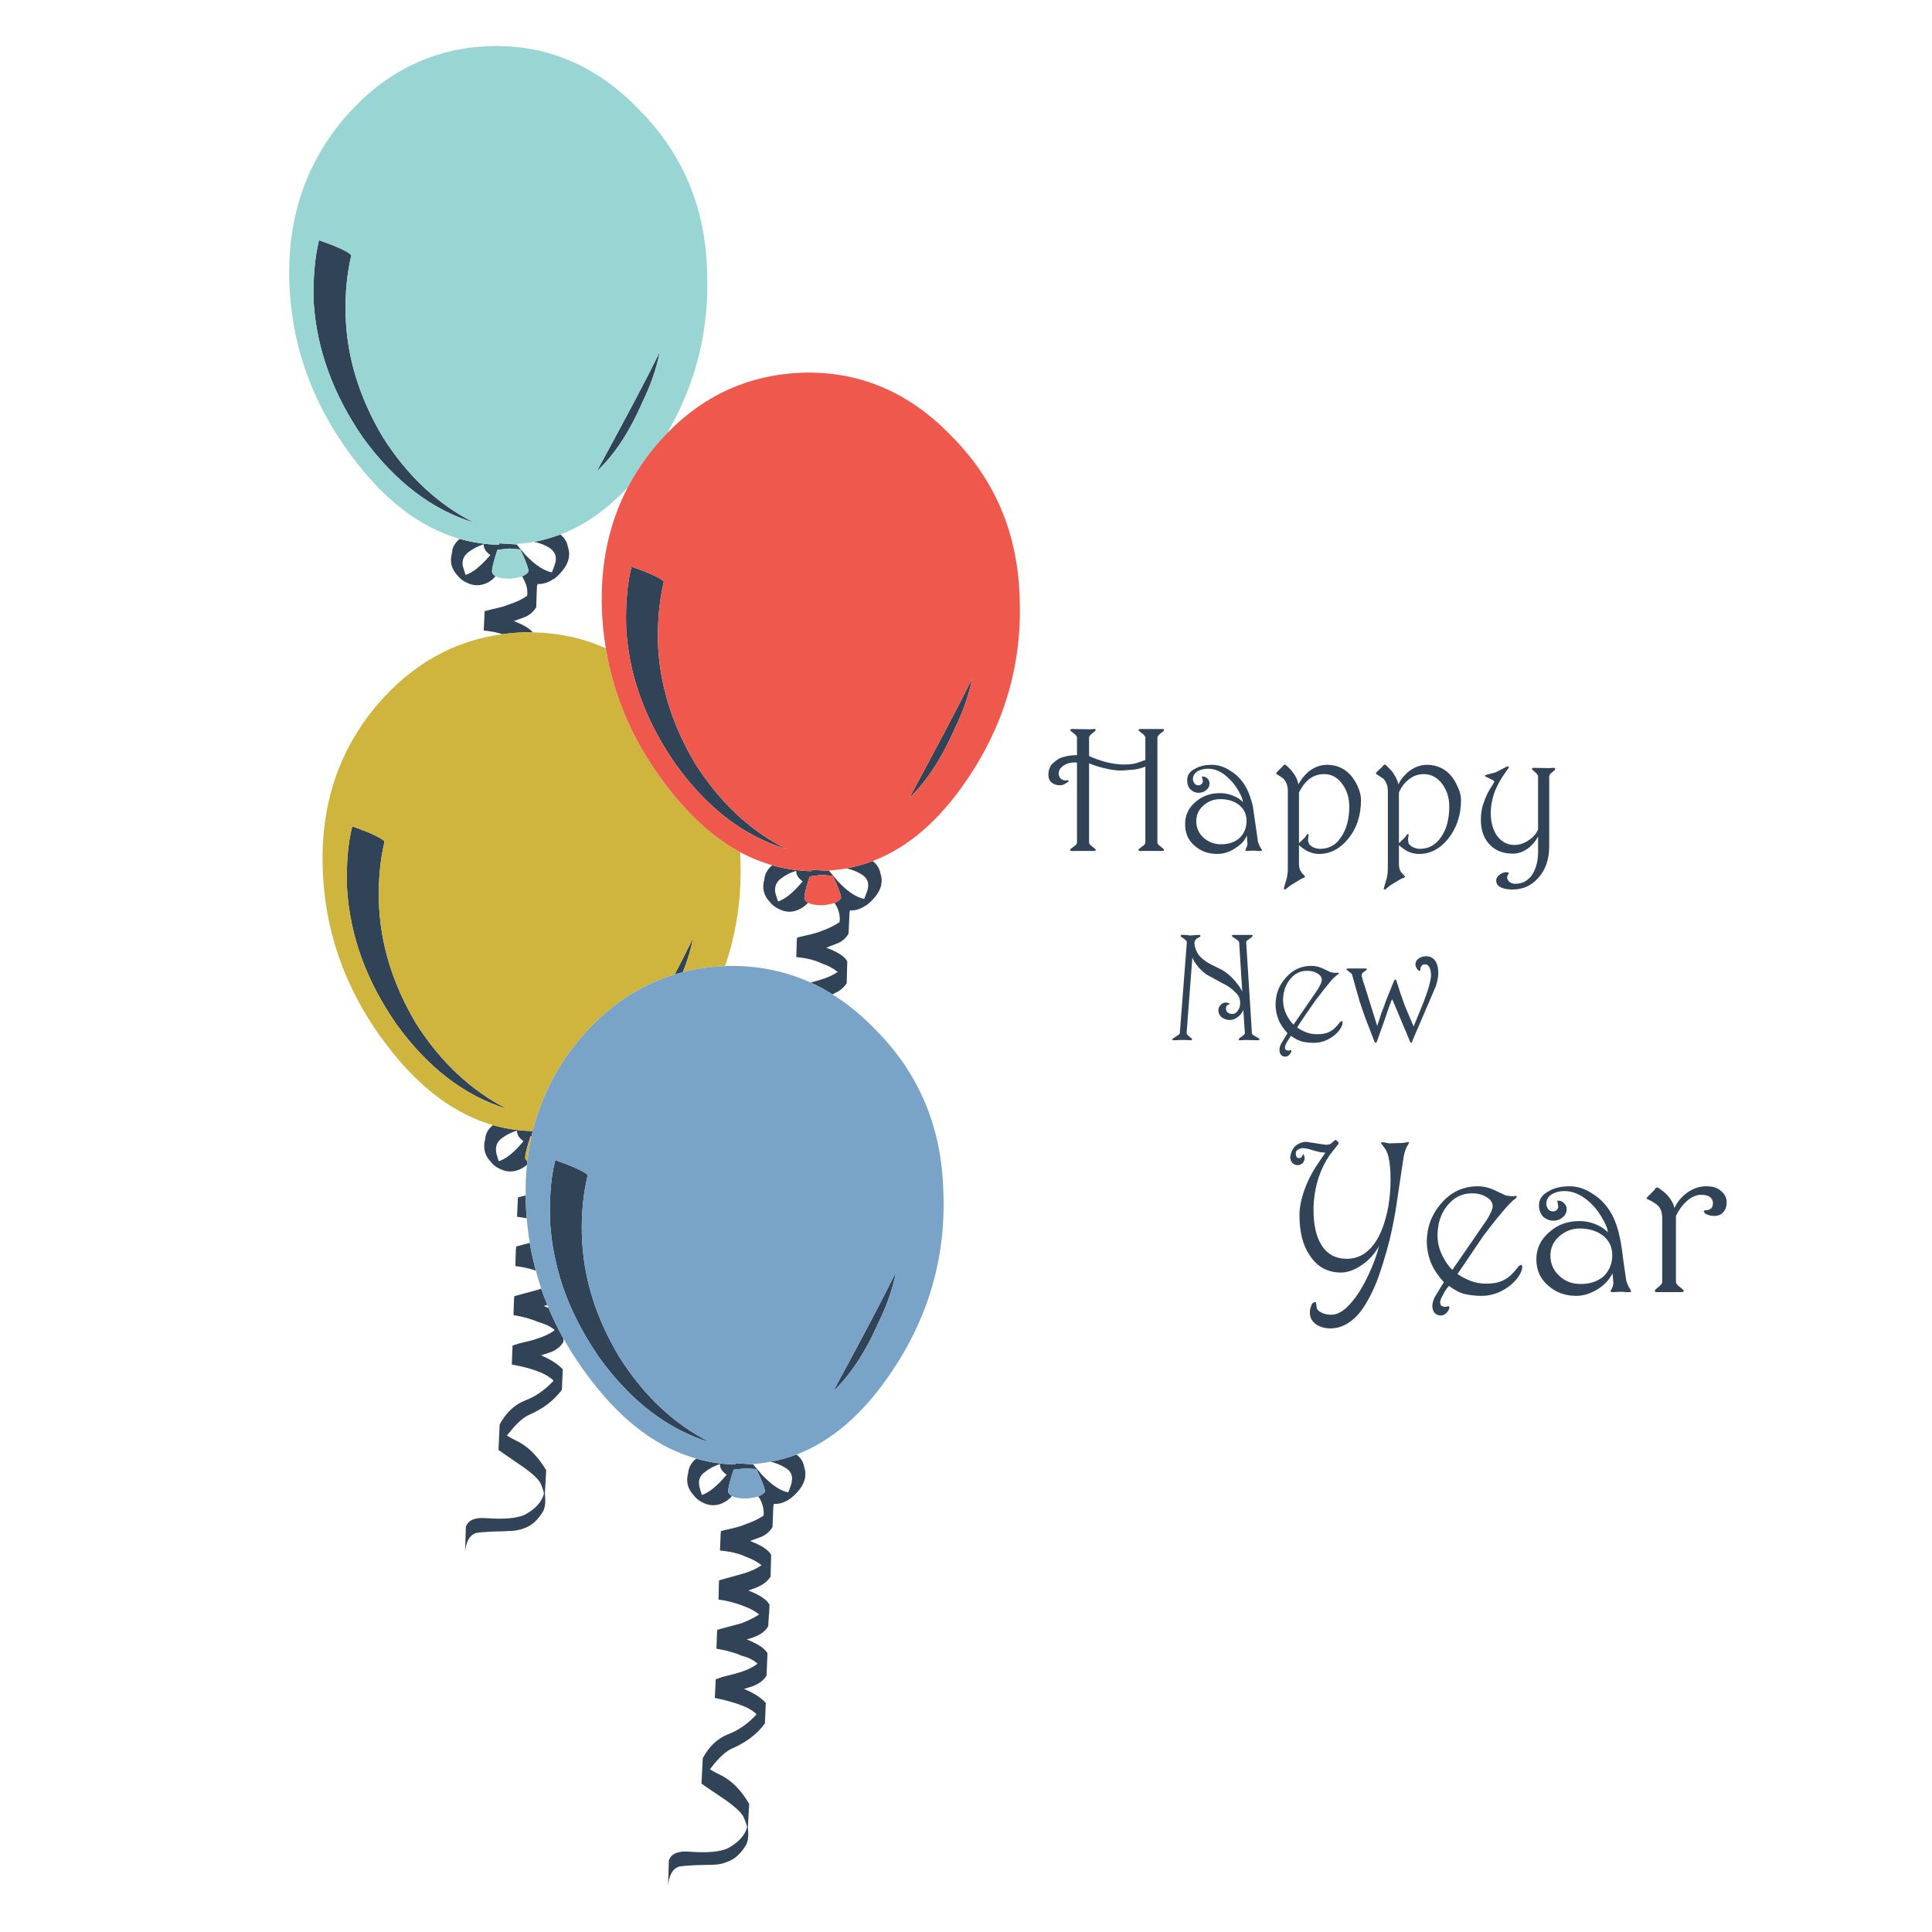 <?xml version="1.0" encoding="utf-8"?>
<!-- Generator: Adobe Illustrator 16.0.0, SVG Export Plug-In . SVG Version: 6.00 Build 0)  -->
<!DOCTYPE svg PUBLIC "-//W3C//DTD SVG 1.1//EN" "http://www.w3.org/Graphics/SVG/1.1/DTD/svg11.dtd">
<svg version="1.1" id="Layer_1" xmlns="http://www.w3.org/2000/svg" xmlns:xlink="http://www.w3.org/1999/xlink" x="0px" y="0px"
	 width="300px" height="300px" viewBox="0 0 300 300" enable-background="new 0 0 300 300" xml:space="preserve">
<g>
	<path fill-rule="evenodd" clip-rule="evenodd" fill="#314356" d="M81.021,89.505c0.516-0.196,0.862-0.444,1.039-0.745
		c0.074-0.191-0.175-0.967-0.746-2.327l-0.52-1.114l-1.717-0.143l-1.838,0.196l-0.286,0.896c-0.422,1.39-0.603,2.258-0.541,2.605
		c0.09,0.251,0.271,0.452,0.541,0.603c-0.347,0.401-0.728,0.717-1.145,0.949c-1.135,0.593-2.265,0.6-3.389,0.022
		c-0.572-0.266-1.022-0.618-1.349-1.054c-0.974-1.014-1.27-2.191-0.888-3.532c0.035-0.803,0.409-1.508,1.122-2.116
		c0.016-0.024,0.042-0.044,0.082-0.06c1.988,0.553,4.034,0.858,6.138,0.919l-0.03-0.233l2.478,0.15l0.248,0.022l1.379,1.634
		c1.511,1.571,2.879,2.47,4.104,2.696c0.342-0.878,0.532-1.423,0.572-1.634c0.171-0.954-0.183-1.699-1.063-2.236
		c-0.706-0.422-1.463-0.708-2.266-0.858c1.375-0.266,2.733-0.65,4.073-1.152c0.668,0.572,1.049,1.195,1.146,1.868
		c0.611,1.722-0.113,3.413-2.177,5.075c-0.04,0-0.06-0.018-0.06-0.052l-0.227,0.195c-0.748,0.442-1.496,0.643-2.244,0.603
		c0,0.116-0.027,0.241-0.083,0.376l-0.113,3.238c-0.462,0.743-1.073,1.26-1.837,1.551c-0.286,0.116-0.831,0.314-1.634,0.595
		c1.451,0.557,2.436,1.142,2.952,1.754c-0.497-0.02-0.994-0.02-1.491,0c-1.089,0.036-2.161,0.131-3.216,0.287
		c-0.872-0.287-1.847-0.477-2.922-0.572l0.145-3.012l1.113-0.286c1.245-0.266,2.127-0.515,2.644-0.746
		c1.094-0.347,2.04-0.799,2.839-1.356c0.116-0.818-0.065-1.676-0.542-2.575c-0.075-0.076-0.113-0.17-0.113-0.286
		C81.14,89.592,81.081,89.545,81.021,89.505z M187.58,119.369c-0.563,0-1.094,0.123-1.59,0.369c-0.502,0.312-0.754,0.718-0.754,1.22
		c0,0.246,0.082,0.479,0.242,0.7c0.154,0.186,0.355,0.278,0.602,0.278c0.221,0,0.377-0.063,0.469-0.188
		c0.154-0.09,0.232-0.231,0.232-0.421l-0.045-0.324l-0.092-0.331c-0.064-0.061-0.064-0.09,0-0.09h0.189
		c0.186,0,0.42,0.108,0.699,0.323c0.188,0.251,0.279,0.487,0.279,0.708c0,0.467-0.17,0.824-0.512,1.069
		c-0.313,0.281-0.703,0.422-1.176,0.422c-0.496,0-0.916-0.171-1.258-0.512c-0.346-0.342-0.52-0.824-0.52-1.446
		c0-0.783,0.406-1.375,1.221-1.777c0.688-0.406,1.563-0.609,2.621-0.609c0.994,0,1.975,0.326,2.943,0.979
		c0.971,0.593,1.764,1.451,2.389,2.575c0.4,0.749,0.74,1.7,1.023,2.854l0.797,5.565l0.279,0.699l0.234,0.377
		c0.064,0.06,0.098,0.138,0.098,0.233c0,0.061-0.063,0.09-0.189,0.09h-0.467c-0.154-0.029-0.406-0.045-0.752-0.045l-0.889,0.045
		c-0.188,0-0.279-0.048-0.279-0.143l0.047-0.136l0.188-0.377l0.098-0.421l-0.098-1.311c-0.313,0.748-0.891,1.388-1.732,1.92
		c-0.904,0.623-1.852,0.934-2.848,0.934c-1.404,0-2.574-0.421-3.508-1.265c-1-0.809-1.498-1.931-1.498-3.366
		c0-1.401,0.545-2.552,1.633-3.456c1.029-0.904,2.293-1.356,3.789-1.356c0.717,0,1.404,0.138,2.063,0.414
		c0.684,0.281,1.18,0.61,1.49,0.986c0-0.376-0.232-0.969-0.699-1.777c-0.498-0.874-1.135-1.637-1.914-2.29
		C189.514,119.743,188.578,119.369,187.58,119.369z M180.146,113.94c-0.279,0.251-0.422,0.44-0.422,0.565v16.318
		c0,0.185,0.143,0.374,0.422,0.564l0.559,0.467l0.045,0.091v0.045c0,0.095-0.078,0.143-0.234,0.143h-3.035
		c-0.221,0.03-0.379,0.03-0.473,0c-0.156,0-0.234-0.048-0.234-0.143l0.053-0.136l0.604-0.467c0.281-0.19,0.42-0.38,0.42-0.564
		v-11.785c-0.652,0.251-1.244,0.406-1.777,0.466l-1.912,0.144c-0.813,0-1.656-0.111-2.529-0.332
		c-0.873-0.186-1.715-0.45-2.523-0.791v12.297c0,0.185,0.141,0.374,0.422,0.564l0.557,0.467l0.053,0.091v0.045
		c0,0.095-0.08,0.143-0.24,0.143h-3.035c-0.221,0.03-0.377,0.03-0.467,0c-0.156,0-0.232-0.048-0.232-0.143l0.045-0.136l0.609-0.467
		c0.277-0.19,0.414-0.38,0.414-0.564v-12.395l-0.324-0.045c-0.621,0-1.166,0.141-1.633,0.421c-0.592,0.342-0.889,0.778-0.889,1.31
		c0,0.186,0.061,0.404,0.18,0.655l0.332,0.278c0.186,0.096,0.404,0.144,0.654,0.144l0.234-0.045c0.094,0,0.143,0.031,0.143,0.09
		c0,0.096-0.031,0.158-0.098,0.188l-0.512,0.324c-0.223,0.125-0.488,0.188-0.799,0.188c-0.436,0-0.824-0.125-1.166-0.376
		c-0.377-0.276-0.564-0.695-0.564-1.257c0-0.623,0.158-1.137,0.473-1.543c0.188-0.251,0.592-0.58,1.213-0.986
		c0.25-0.121,0.596-0.229,1.031-0.324c0.467-0.125,1.041-0.188,1.725-0.188v-2.756c0-0.125-0.137-0.314-0.414-0.565l-0.609-0.467
		v-0.188l0.188-0.09l2.854,0.045l0.648-0.045c0.16,0,0.24,0.045,0.24,0.135l-0.053,0.143l-0.557,0.467
		c-0.281,0.251-0.422,0.44-0.422,0.565v2.899c0.748,0.341,1.621,0.652,2.621,0.934c1.059,0.251,1.961,0.376,2.709,0.376
		c0.563,0,1.063-0.033,1.5-0.098c0.342-0.061,0.979-0.264,1.912-0.61v-3.501c0-0.125-0.139-0.314-0.42-0.565l-0.604-0.467v-0.188
		l0.182-0.09h3.508c0.156,0,0.234,0.045,0.234,0.135l-0.045,0.143L180.146,113.94z M192.443,125.024
		c-0.777-0.622-1.76-0.934-2.943-0.934c-1,0-1.873,0.327-2.621,0.979c-0.748,0.658-1.123,1.468-1.123,2.433
		c0,1.029,0.375,1.887,1.123,2.575c0.777,0.684,1.682,1.024,2.711,1.024c1.186,0,2.15-0.326,2.898-0.979
		c0.719-0.719,1.078-1.606,1.078-2.667C193.566,126.458,193.191,125.647,192.443,125.024z M213.725,120.206l-0.055-0.091v-0.097
		l0.055-0.091l0.932-0.888l0.189-0.234l0.135-0.09l0.143,0.045c0.252,0.186,0.611,0.544,1.078,1.077
		c0.527,0.748,0.838,1.4,0.934,1.958c0.281-0.623,0.764-1.245,1.445-1.867c0.939-0.778,1.938-1.167,2.998-1.167
		c1.123,0,2.121,0.326,2.988,0.979c0.719,0.563,1.281,1.31,1.688,2.244c0.406,0.783,0.609,1.531,0.609,2.244
		c0,2.339-0.668,4.353-2.01,6.039c-1.281,1.557-2.779,2.334-4.496,2.334c-0.592,0-1.168-0.125-1.725-0.376
		c-0.375-0.186-0.846-0.512-1.408-0.979v2.899c0,0.497,0.098,0.901,0.287,1.212c0.186,0.251,0.355,0.439,0.512,0.565
		c0.096,0.096,0.143,0.173,0.143,0.233s-0.063,0.108-0.188,0.144l-0.467,0.188l-1.688,1.024l-0.656,0.565l-0.188,0.044
		c-0.125,0-0.154-0.077-0.09-0.233l0.422-1.453c0.125-0.467,0.188-0.964,0.188-1.491v-12.116c0-0.808-0.234-1.448-0.707-1.92
		L213.725,120.206z M218.678,121.094c-0.621,0.502-1.107,1.157-1.453,1.966v7.861l0.941-0.889l0.324-0.475l0.143-0.045
		c0.09,0,0.121,0.063,0.09,0.188l-0.09,0.655l0.09,0.609c0.127,0.216,0.359,0.417,0.701,0.603c0.377,0.16,0.736,0.241,1.076,0.241
		c1.34,0,2.434-0.61,3.277-1.83c0.844-1.215,1.266-2.804,1.266-4.767c0-1.31-0.359-2.465-1.078-3.464
		c-0.783-1.029-1.734-1.543-2.854-1.543C220.176,120.206,219.367,120.501,218.678,121.094z M199.508,118.714l0.09,0.045
		c0.375,0.281,0.734,0.64,1.076,1.077c0.527,0.652,0.838,1.305,0.934,1.958c0.377-0.683,0.861-1.305,1.453-1.867
		c0.934-0.778,1.93-1.167,2.99-1.167c1.154,0,2.154,0.326,2.996,0.979c0.684,0.532,1.258,1.28,1.725,2.244
		c0.377,0.813,0.564,1.562,0.564,2.244c0,2.405-0.67,4.417-2.01,6.039c-1.279,1.557-2.775,2.334-4.488,2.334
		c-0.563,0-1.125-0.125-1.686-0.376c-0.373-0.155-0.855-0.482-1.447-0.979v2.899c0,0.497,0.109,0.901,0.324,1.212
		c0.125,0.222,0.297,0.41,0.512,0.565l0.1,0.233c0,0.061-0.064,0.108-0.189,0.144l-0.422,0.188l-1.688,1.024l-0.699,0.565
		l-0.188,0.044c-0.061,0-0.09-0.077-0.09-0.233l0.42-1.453c0.127-0.467,0.188-0.964,0.188-1.491v-12.116
		c0-0.808-0.232-1.448-0.699-1.92c-0.125-0.12-0.469-0.354-1.031-0.7l-0.092-0.091l0.092-0.188l0.889-0.888l0.188-0.234
		L199.508,118.714z M203.152,121.094c-0.533,0.437-1.016,1.092-1.447,1.966v7.861l0.936-0.889l0.322-0.475l0.145-0.045
		c0.09,0,0.119,0.063,0.09,0.188l-0.09,0.655c0,0.215,0.045,0.419,0.135,0.609c0.094,0.216,0.314,0.417,0.654,0.603
		c0.408,0.16,0.766,0.241,1.076,0.241c1.406,0,2.498-0.61,3.277-1.83c0.842-1.215,1.264-2.804,1.264-4.767
		c0-1.31-0.357-2.465-1.076-3.464c-0.748-1.029-1.684-1.543-2.809-1.543C204.664,120.206,203.838,120.501,203.152,121.094z
		 M240.516,119.271l0.699-0.045c0.191,0,0.287,0.048,0.287,0.143l-0.098,0.234l-0.512,0.415c-0.221,0.19-0.332,0.363-0.332,0.52
		v10.896c0,1.993-0.559,3.614-1.68,4.865c-1.059,1.214-2.383,1.821-3.975,1.821c-0.719,0-1.295-0.093-1.732-0.278
		c-0.563-0.221-0.844-0.595-0.844-1.122c0-0.376,0.219-0.705,0.656-0.985c0.375-0.251,0.734-0.345,1.076-0.279
		c0.156,0,0.234,0.048,0.234,0.143l-0.189,0.324l-0.09,0.278l0.045,0.233c0.096,0.281,0.252,0.485,0.467,0.61
		c0.221,0.125,0.486,0.188,0.797,0.188c1.092,0,1.965-0.484,2.623-1.452c0.592-0.994,0.887-2.146,0.887-3.457v-2.432
		c-0.314,0.622-0.785,1.199-1.408,1.731c-0.807,0.622-1.635,0.934-2.477,0.934c-1.65,0-2.93-0.545-3.832-1.634
		c-0.777-0.908-1.168-2.11-1.168-3.607c0-0.873,0.109-1.651,0.324-2.334c0.25-0.748,0.5-1.374,0.746-1.875l0.984-1.634
		c0.061-0.096-0.002-0.204-0.188-0.324l-1.121-0.564c-0.061,0-0.092-0.048-0.092-0.143c0-0.061,0.08-0.105,0.234-0.136l1.4-0.376
		l1.732-0.888l0.135-0.046c0.125,0,0.189,0.046,0.189,0.136l-0.09,0.188l-0.469,0.655c-0.688,0.969-1.217,1.92-1.588,2.854
		c-0.438,1.155-0.656,2.292-0.656,3.412c0,1.436,0.326,2.62,0.98,3.554c0.717,0.939,1.605,1.408,2.664,1.408
		c0.779,0,1.512-0.233,2.199-0.7c0.682-0.437,1.184-0.999,1.498-1.687v-8.275c0-0.125-0.109-0.299-0.33-0.52l-0.512-0.467
		c-0.066-0.03-0.098-0.09-0.098-0.181c0-0.095,0.076-0.143,0.232-0.143L240.516,119.271z M223.34,151.109
		c0,0.567-0.133,1.255-0.398,2.063l-3.555,8.276l-0.121,0.361l-0.119,0.121c-0.057,0-0.111-0.041-0.168-0.121l-2.74-6.536
		l-0.082-0.083l-0.121,0.241c-0.217,0.537-0.539,1.453-0.971,2.748l-1.25,3.51l-0.084,0.165l-0.119,0.076l-0.121-0.076
		c-0.055-0.055-0.082-0.123-0.082-0.203l-0.084-0.166l-1.371-3.547c-0.08-0.215-0.361-1.039-0.842-2.47l-1.139-4.036
		c0-0.135-0.105-0.269-0.314-0.398l-0.445-0.369c-0.084-0.025-0.127-0.078-0.127-0.158s0.094-0.12,0.285-0.12H212
		c0.16,0,0.24,0.04,0.24,0.12s-0.041,0.133-0.121,0.158l-0.488,0.369c-0.162,0.16-0.229,0.321-0.205,0.481
		c0.191,0.728,0.355,1.265,0.49,1.611l1.936,6.182l0.686-2.1c0.326-0.778,0.514-1.291,0.564-1.536l1.332-3.307l0.121-0.202
		l0.129-0.083l0.119,0.12l0.121,0.361c0.242,0.838,0.645,2.038,1.213,3.6l1.369,3.23l1.01-2.462
		c0.402-0.944,0.791-1.969,1.168-3.072c0.352-1.185,0.525-1.966,0.525-2.343c0-0.486-0.066-0.892-0.203-1.212
		c-0.16-0.377-0.4-0.564-0.723-0.564l-0.406,0.082l-0.24,0.324l-0.082,0.203v0.279c0,0.079-0.041,0.119-0.121,0.119h-0.084
		l-0.074-0.037c-0.111-0.08-0.219-0.216-0.324-0.406c-0.111-0.186-0.166-0.361-0.166-0.527c0-0.401,0.164-0.711,0.49-0.926
		c0.32-0.241,0.709-0.361,1.168-0.361c0.672,0,1.172,0.28,1.498,0.843C223.207,149.764,223.34,150.355,223.34,151.109z
		 M228.566,185.296c-1.572,0-2.875,0.67-3.91,2.01c-0.957,1.231-1.438,2.745-1.438,4.542c0,1.074,0.25,2.11,0.746,3.109
		c0.42,0.879,0.938,1.624,1.551,2.236l5.348-7.756c0.611-0.999,0.918-1.709,0.918-2.132c0-0.611-0.365-1.108-1.092-1.491
		C230.117,185.469,229.41,185.296,228.566,185.296z M233.852,185.644l0.979,0.111l0.52-0.052c0.117,0,0.174,0.057,0.174,0.173
		l-0.121,0.165l-0.572,0.46l-0.744,0.753c-1.15,1.301-2.414,2.871-3.797,4.714l-3.967,5.858c0.611,0.421,1.264,0.768,1.957,1.039
		c0.729,0.306,1.57,0.459,2.531,0.459c1.225,0,2.201-0.23,2.928-0.691c0.537-0.268,1.17-0.861,1.898-1.785l0.225-0.286l0.348-0.173
		c0.115,0.079,0.174,0.194,0.174,0.346l-0.063,0.407c-0.305,0.953-0.994,1.834-2.063,2.642c-1.305,0.959-2.705,1.439-4.201,1.439
		c-0.879,0-1.76-0.099-2.643-0.294c-0.764-0.191-1.566-0.61-2.41-1.257c-0.387,0.415-0.676,0.835-0.865,1.257
		c-0.344,0.577-0.514,0.999-0.514,1.266c0,0.306,0.096,0.517,0.287,0.632l0.512,0.121l0.459-0.121h0.121l0.053,0.287
		c-0.076,0.27-0.209,0.501-0.4,0.692c-0.271,0.306-0.576,0.46-0.918,0.46c-0.387,0-0.713-0.135-0.979-0.4
		c-0.23-0.271-0.346-0.634-0.346-1.091c0-0.348,0.115-0.79,0.346-1.325l1.438-2.357c-0.842-0.919-1.475-1.838-1.896-2.757
		c-0.496-1.19-0.746-2.359-0.746-3.509c0-2.3,0.766-4.311,2.297-6.032c1.496-1.726,3.373-2.59,5.633-2.59
		c0.918,0,1.84,0.23,2.764,0.692L233.852,185.644z M243.279,187.713c0,0.538-0.211,0.977-0.633,1.318
		c-0.381,0.346-0.861,0.519-1.438,0.519c-0.572,0-1.107-0.21-1.604-0.632c-0.424-0.496-0.633-1.092-0.633-1.785
		c0-0.918,0.518-1.646,1.551-2.185c0.844-0.495,1.916-0.744,3.215-0.744c1.227,0,2.434,0.402,3.621,1.204
		c1.191,0.729,2.168,1.782,2.93,3.163c0.537,1,0.943,2.169,1.213,3.509c0.191,0.804,0.383,2.028,0.572,3.675l0.459,3.164
		l0.348,0.864l0.287,0.461l0.111,0.285c0,0.075-0.076,0.113-0.225,0.113h-0.58c-0.191-0.035-0.498-0.053-0.92-0.053l-1.092,0.053
		c-0.266,0-0.398-0.058-0.398-0.173l0.111-0.173l0.234-0.46l0.113-0.513l-0.113-1.611c-0.502,0.96-1.211,1.744-2.131,2.357
		c-1.186,0.769-2.352,1.152-3.502,1.152c-1.727,0-3.164-0.517-4.314-1.551c-1.264-1.039-1.896-2.421-1.896-4.143
		c0-1.687,0.689-3.104,2.07-4.255c1.225-1.108,2.775-1.664,4.652-1.664c0.885,0,1.727,0.171,2.531,0.512
		c0.729,0.308,1.34,0.712,1.838,1.212c0-0.461-0.287-1.188-0.859-2.183c-0.693-1.188-1.479-2.129-2.357-2.816
		c-1.15-0.925-2.318-1.387-3.508-1.387c-0.729,0-1.361,0.154-1.898,0.46c-0.611,0.347-0.918,0.847-0.918,1.499
		c0,0.308,0.094,0.594,0.285,0.857c0.197,0.232,0.447,0.348,0.754,0.348c0.227,0,0.416-0.075,0.572-0.227
		c0.154-0.116,0.234-0.287,0.234-0.519l-0.123-0.807c-0.074-0.074-0.074-0.112,0-0.112h0.234c0.268,0,0.535,0.133,0.807,0.398
		C243.146,187.118,243.279,187.407,243.279,187.713z M240.75,194.957c0,1.26,0.459,2.312,1.379,3.155
		c0.883,0.843,1.994,1.266,3.334,1.266c1.457,0,2.643-0.402,3.563-1.205c0.883-0.884,1.326-1.976,1.326-3.276
		c0-1.225-0.461-2.221-1.379-2.989c-0.998-0.768-2.227-1.151-3.684-1.151c-1.184,0-2.238,0.403-3.16,1.212
		C241.209,192.771,240.75,193.767,240.75,194.957z M257.074,184.489l0.234-0.112l0.166,0.061c0.535,0.342,0.998,0.706,1.385,1.093
		c0.646,0.727,1.029,1.418,1.145,2.07c0.387-0.885,1.002-1.651,1.846-2.305c0.953-0.728,1.988-1.092,3.102-1.092
		c1.035,0,1.799,0.249,2.297,0.744c0.578,0.462,0.865,1.037,0.865,1.726c0,0.652-0.172,1.171-0.52,1.551
		c-0.346,0.387-0.805,0.58-1.377,0.58c-0.387,0-0.732-0.058-1.039-0.174c-0.342-0.115-0.533-0.268-0.574-0.459l-0.059-0.113
		l0.174-0.119l0.578-0.054l0.461-0.285c0.15-0.196,0.227-0.465,0.227-0.807c0-0.346-0.135-0.636-0.4-0.866
		c-0.307-0.266-0.785-0.397-1.439-0.397c-0.768,0-1.533,0.343-2.295,1.03c-0.654,0.612-1.191,1.36-1.611,2.244v10.233
		c0,0.191,0.133,0.402,0.398,0.634l0.633,0.512c0.115,0.115,0.172,0.21,0.172,0.286c0,0.115-0.133,0.173-0.398,0.173h-3.734
		c-0.23,0-0.348-0.058-0.348-0.173c0-0.116,0.076-0.229,0.227-0.339l0.408-0.348c0.34-0.271,0.512-0.519,0.512-0.745v-9.834
		c0-0.844-0.191-1.476-0.572-1.898c-0.307-0.341-0.902-0.722-1.785-1.144l-0.113-0.061l0.113-0.174l1.152-1.152L257.074,184.489z
		 M206.668,150.988l0.723,0.083l0.324-0.037c0.111,0,0.166,0.04,0.166,0.12l-0.084,0.121c-0.109,0.055-0.246,0.163-0.406,0.323
		c-0.08,0.05-0.27,0.224-0.564,0.52c-0.889,1.054-1.762,2.158-2.621,3.313c-1.295,1.832-2.223,3.205-2.785,4.118
		c0.457,0.321,0.912,0.565,1.369,0.731c0.512,0.21,1.105,0.316,1.777,0.316c0.865,0,1.549-0.161,2.057-0.482
		c0.377-0.186,0.82-0.602,1.332-1.25l0.166-0.203l0.24-0.121c0.08,0.056,0.121,0.136,0.121,0.241l-0.037,0.286
		c-0.217,0.673-0.699,1.29-1.453,1.852c-0.92,0.674-1.916,1.011-2.99,1.011c-0.617,0-1.223-0.066-1.814-0.196
		c-0.512-0.136-1.092-0.432-1.738-0.889l-0.566,0.889c-0.24,0.4-0.361,0.698-0.361,0.889c0,0.211,0.066,0.358,0.195,0.443
		l0.369,0.076l0.324-0.076h0.076l0.045,0.196c-0.135,0.271-0.23,0.434-0.287,0.488c-0.186,0.217-0.414,0.324-0.686,0.324
		c-0.27,0-0.486-0.095-0.646-0.285c-0.16-0.186-0.24-0.441-0.24-0.769c0-0.241,0.08-0.549,0.24-0.926l1.01-1.656
		c-0.594-0.647-1.037-1.293-1.334-1.936c-0.346-0.839-0.52-1.659-0.52-2.462c0-1.672,0.539-3.085,1.611-4.24
		c1.049-1.215,2.369-1.822,3.961-1.822c0.643,0,1.289,0.163,1.936,0.489L206.668,150.988z M202.947,150.747
		c-1.1,0-2,0.473-2.703,1.417c-0.672,0.857-1.01,1.919-1.01,3.185c0,0.759,0.178,1.485,0.527,2.184
		c0.297,0.617,0.662,1.142,1.094,1.574l3.75-5.452c0.43-0.697,0.646-1.194,0.646-1.49c0-0.433-0.254-0.784-0.768-1.055
		C204.082,150.868,203.57,150.747,202.947,150.747z M191.525,145.175h2.824c0.111,0,0.164,0.041,0.164,0.121l-0.082,0.165
		l-0.527,0.399c-0.266,0.16-0.398,0.31-0.398,0.444l0.889,14.097c0,0.131,0.08,0.251,0.24,0.362l0.807,0.443
		c0.08,0.08,0.119,0.148,0.119,0.204c0,0.079-0.068,0.119-0.203,0.119l-2.139-0.045c-0.135,0.03-0.352,0.045-0.646,0.045
		c-0.162,0-0.242-0.04-0.242-0.119l0.121-0.204l0.527-0.361c0.215-0.165,0.322-0.313,0.322-0.444l-0.24-3.599
		c-0.16,0.431-0.416,0.781-0.768,1.054c-0.432,0.352-0.875,0.526-1.332,0.526c-0.434,0-0.85-0.135-1.252-0.406
		c-0.352-0.296-0.525-0.66-0.525-1.092c0-0.321,0.119-0.602,0.361-0.843c0.215-0.247,0.484-0.369,0.805-0.369l0.287,0.045
		l0.203,0.075c0.055,0.03,0.082,0.069,0.082,0.12c0,0.056-0.027,0.083-0.082,0.083s-0.135,0.027-0.242,0.083
		c-0.055,0-0.109,0.053-0.164,0.158l-0.084,0.368l0.045,0.197c0.025,0.215,0.158,0.391,0.4,0.526
		c0.166,0.08,0.357,0.121,0.572,0.121c0.346,0,0.627-0.174,0.844-0.52c0.24-0.327,0.361-0.719,0.361-1.176
		c0-0.456-0.094-0.833-0.279-1.129c-0.135-0.216-0.445-0.54-0.926-0.972c-0.488-0.401-1-0.723-1.537-0.964l-2.508-1.378
		c-0.537-0.401-0.994-0.831-1.369-1.288c-0.377-0.486-0.645-0.932-0.807-1.333l-0.889,11.71c0,0.131,0.092,0.279,0.279,0.444
		l0.49,0.398c0.049,0.03,0.074,0.086,0.074,0.167c0,0.079-0.064,0.119-0.195,0.119l-1.334-0.045c-0.326,0-0.582,0.015-0.768,0.045
		h-0.527c-0.16,0-0.24-0.027-0.24-0.082c0-0.056,0.041-0.123,0.121-0.204l0.602-0.398c0.297-0.165,0.445-0.313,0.445-0.444
		l1.09-14.097c0-0.135-0.107-0.284-0.324-0.444l-0.563-0.399l-0.084-0.165c0-0.105,0.096-0.146,0.287-0.121h0.359l0.891,0.084
		l1.332-0.084c0.135,0,0.203,0.041,0.203,0.121l-0.037,0.165l-0.527,0.279c-0.217,0.216-0.336,0.404-0.361,0.564
		c0,0.487,0.107,0.946,0.324,1.379c0.209,0.481,0.506,0.87,0.889,1.167c0.32,0.296,0.762,0.592,1.324,0.889l1.379,0.685
		c0.512,0.241,0.98,0.552,1.408,0.934c0.541,0.457,0.973,0.914,1.295,1.371c0.377,0.456,0.645,0.873,0.805,1.25l-0.48-7.674
		c-0.057-0.16-0.203-0.308-0.445-0.444l-0.602-0.399l-0.082-0.165C191.285,145.216,191.365,145.175,191.525,145.175z
		 M215.689,177.54l2.07-0.06l0.746-0.113c0.191-0.076,0.285-0.038,0.285,0.113l-0.398,0.692c-0.232,0.496-0.404,1.166-0.52,2.011
		l-1.145,7.643c-0.23,1.415-0.557,3.024-0.98,4.826c-0.65,2.49-1.305,4.599-1.957,6.326c-0.918,2.259-1.895,3.983-2.928,5.174
		c-1.307,1.414-2.725,2.123-4.256,2.123c-0.879,0-1.627-0.211-2.244-0.633c-0.648-0.456-0.971-1.069-0.971-1.837
		c0-0.307,0.057-0.613,0.174-0.919c0.109-0.347,0.242-0.558,0.398-0.633l0.227-0.06c0.115,0,0.172,0.058,0.172,0.173l0.121,0.806
		c0.115,0.271,0.344,0.482,0.686,0.633c0.422,0.23,0.938,0.347,1.551,0.347c1.035,0,2.088-0.653,3.162-1.958
		c0.885-0.994,1.766-2.431,2.645-4.308c0.768-1.646,1.305-3.122,1.611-4.428c-0.613,1.149-1.457,2.108-2.531,2.876
		c-1.186,0.844-2.314,1.266-3.389,1.266c-2.068,0-3.676-0.881-4.826-2.644c-1.074-1.536-1.611-3.625-1.611-6.265
		c0-1.189,0.268-2.534,0.805-4.028c0.381-1.075,0.938-2.204,1.666-3.388l1.551-2.298c-0.498,0-1.131-0.116-1.898-0.346
		c-0.688-0.231-1.223-0.348-1.604-0.348c-0.23,0-0.482,0.076-0.754,0.227c-0.225,0.116-0.338,0.309-0.338,0.58
		c0,0.496,0.17,0.745,0.512,0.745c0.156,0,0.291-0.058,0.406-0.174l0.174-0.346c0.074-0.116,0.129-0.116,0.166,0l0.119,0.459
		c0,0.346-0.113,0.636-0.346,0.866c-0.191,0.191-0.459,0.286-0.805,0.286c-0.268,0-0.516-0.115-0.746-0.346
		c-0.23-0.231-0.348-0.556-0.348-0.973l0.063-0.232c0.074-0.498,0.303-0.957,0.684-1.379c0.537-0.462,1.131-0.691,1.785-0.691
		l2.988,0.459c0.383,0,0.668-0.076,0.859-0.227l0.459-0.406l0.174-0.113l0.172,0.061l0.348,0.34l-0.061,0.232l-1.264,1.611
		c-0.729,1.034-1.305,2.164-1.727,3.388c-0.57,1.688-0.857,3.432-0.857,5.233c0,2.3,0.4,4.1,1.205,5.4
		c0.883,1.454,2.207,2.183,3.967,2.183c1.723,0,3.158-0.803,4.309-2.409c0.959-1.34,1.668-3.238,2.131-5.692
		c0.23-1.382,0.348-2.779,0.348-4.194c0-1.536-0.117-2.743-0.348-3.622c-0.115-0.462-0.287-0.863-0.52-1.204l-0.633-0.866
		c0-0.077,0.117-0.113,0.346-0.113L215.689,177.54z M99.786,62.374c-2.028,4.684-4.4,8.286-7.117,10.806
		c4.494-8.223,7.754-14.398,9.782-18.524C101.934,57.236,101.044,59.808,99.786,62.374z M102.165,99.543
		c0.056,2.429,0.369,4.839,0.941,7.229c0.924,3.996,2.54,7.934,4.85,11.815c1.877,2.941,3.964,5.504,6.258,7.688
		c2.409,2.274,5.047,4.13,7.913,5.564c-2.654-0.808-5.18-2.003-7.574-3.583c-3.499-2.335-6.713-5.529-9.639-9.586
		c-3.575-5.125-5.916-10.449-7.026-15.971c-0.321-1.682-0.539-3.384-0.654-5.106c-0.116-3.75,0.16-6.953,0.827-9.608
		c2.832,0.994,4.506,1.768,5.022,2.319C102.411,93.134,102.105,96.214,102.165,99.543z M76.065,86.268l0.053-0.091
		c-0.708-0.517-1.042-1.072-1.002-1.664c-0.858,0.271-1.641,0.672-2.35,1.205c-0.728,0.538-1.034,1.235-0.918,2.094
		c0.035,0.19,0.186,0.677,0.451,1.46C73.415,88.91,74.669,87.909,76.065,86.268z M81.833,180.854
		c-0.271,0.251-0.56,0.452-0.866,0.603c-1.13,0.592-2.256,0.602-3.381,0.029c-0.598-0.286-1.05-0.64-1.355-1.061
		c-0.969-0.994-1.266-2.172-0.889-3.533c0.041-0.797,0.405-1.496,1.092-2.093c0.04-0.035,0.078-0.063,0.113-0.083
		c1.988,0.557,4.036,0.864,6.145,0.92l-0.061-0.235l0.144,0.031c-0.095,0.307-0.171,0.632-0.227,0.979h-0.143l-0.294,0.889
		c-0.438,1.396-0.617,2.265-0.542,2.605c0.081,0.156,0.186,0.301,0.315,0.437C81.866,180.491,81.848,180.662,81.833,180.854z
		 M106.035,150.943c-0.416,0.11-0.836,0.233-1.258,0.369c1.125-2.179,2.071-4.054,2.84-5.625
		C107.27,147.449,106.744,149.201,106.035,150.943z M131.449,134.852c1.396-0.271,2.755-0.655,4.074-1.151
		c0.667,0.557,1.06,1.18,1.175,1.866c0.607,1.723-0.128,3.404-2.207,5.046c-0.024,0-0.036-0.011-0.036-0.03l-0.257,0.174
		c-0.743,0.461-1.488,0.662-2.236,0.602c0,0.136-0.018,0.271-0.053,0.406l-0.143,3.208c-0.441,0.748-1.056,1.266-1.837,1.552
		c-0.268,0.115-0.812,0.326-1.635,0.632c1.777,0.647,2.866,1.355,3.268,2.124l-0.09,3.411c-0.492,0.708-1.103,1.212-1.83,1.514
		c-0.115,0.061-0.241,0.128-0.376,0.203c-1.109-0.708-2.236-1.317-3.382-1.83l1.401-0.406c1.134-0.326,2.073-0.748,2.816-1.265
		l-0.234-0.137c-0.572-0.461-1.327-0.853-2.267-1.174c-1.089-0.518-2.407-0.844-3.953-0.979l0.083-2.696l0.061-0.339l1.084-0.264
		c1.245-0.266,2.134-0.515,2.666-0.746c1.074-0.381,2.014-0.84,2.816-1.378c0.135-0.817-0.035-1.679-0.512-2.582
		c-0.081-0.075-0.128-0.171-0.144-0.286c-0.061-0.035-0.108-0.072-0.143-0.113c0.517-0.19,0.857-0.438,1.024-0.746
		c0.079-0.21-0.167-0.985-0.738-2.325l-0.544-1.146l-1.724-0.144l-1.845,0.234l-0.278,0.858c-0.421,1.391-0.603,2.269-0.542,2.635
		c0.109,0.231,0.299,0.433,0.564,0.603c-0.361,0.382-0.753,0.688-1.175,0.919c-1.104,0.612-2.225,0.63-3.358,0.053
		c-0.607-0.302-1.064-0.653-1.37-1.055c-0.979-1.014-1.275-2.191-0.89-3.531c0.061-0.798,0.435-1.506,1.123-2.124
		c0.035-0.034,0.069-0.063,0.104-0.082c1.974,0.552,4.012,0.858,6.114,0.919l-0.029-0.204l2.41,0.121
		c0.055,0.005,0.113,0.01,0.173,0.015l0.173,0.008l1.37,1.642c1.497,1.586,2.854,2.492,4.074,2.718
		c0.366-0.878,0.558-1.433,0.572-1.663c0.196-0.954-0.168-1.69-1.092-2.207C132.975,135.288,132.232,135.002,131.449,134.852z
		 M123.648,135.221c-0.878,0.251-1.675,0.652-2.387,1.205c-0.702,0.517-1,1.217-0.889,2.101c0.021,0.165,0.165,0.649,0.438,1.453
		c1.108-0.361,2.358-1.373,3.749-3.034l0.09-0.083C123.927,136.345,123.593,135.798,123.648,135.221z M119.635,226.976
		c1.39-0.246,2.746-0.62,4.065-1.122c0.668,0.557,1.052,1.18,1.152,1.867c0.612,1.723-0.116,3.396-2.184,5.022h-0.022l-0.256,0.174
		c-0.753,0.456-1.501,0.657-2.244,0.603c0,0.13-0.021,0.263-0.061,0.398l-0.136,3.215c-0.462,0.743-1.077,1.258-1.846,1.544
		c-0.266,0.111-0.81,0.312-1.633,0.604c1.763,0.671,2.854,1.388,3.275,2.146l-0.091,3.418c-0.496,0.688-1.106,1.186-1.829,1.492
		c-0.402,0.211-0.946,0.42-1.635,0.632c1.737,0.668,2.816,1.376,3.237,2.124l0.062-0.038l-0.062,1.551
		c-0.02,0.021-0.028,0.041-0.028,0.061l-0.113,1.837c-0.327,0.628-0.939,1.146-1.838,1.552c-0.361,0.171-0.858,0.342-1.49,0.512
		c1.736,0.693,2.809,1.411,3.216,2.154l-0.144,3.441c-0.348,0.632-0.959,1.147-1.838,1.543c-0.136,0.08-0.692,0.265-1.672,0.55
		c1.536,0.627,2.665,1.354,3.389,2.177l-0.135,3.186c-1.23,1.66-2.925,2.954-5.084,3.877c-0.918,0.397-1.95,1.323-3.094,2.779
		c-0.137,0.17-0.251,0.323-0.348,0.459c0.457,0.307,1.115,0.66,1.974,1.063c1.551,0.857,2.921,2.291,4.111,4.299l-0.203,3.585
		l0.06,1.03c0.016,0.688-0.09,1.264-0.315,1.725c-0.843,1.417-1.83,2.306-2.96,2.667c-0.702,0.306-1.476,0.459-2.318,0.459
		c-0.537,0.02-1.334,0.037-2.388,0.053c-1.657,0.08-2.62,0.168-2.892,0.263c-0.919,0.382-1.446,1.377-1.582,2.982l0.121-3.96
		c0.361-1.07,1.441-1.526,3.237-1.372c2.731,0.212,4.72,0.029,5.965-0.548c1.626-0.899,2.612-1.989,2.959-3.269
		c-0.136-0.537-0.337-1.093-0.602-1.665c-0.478-0.803-1.654-1.827-3.533-3.071c-1.912-1.275-2.898-1.953-2.959-2.033l0.203-3.932
		c0.979-1.833,2.299-3.074,3.962-3.729c1.531-0.571,2.965-1.564,4.3-2.98l0.06-0.144c-0.08-0.079-0.186-0.176-0.316-0.286
		c-0.592-0.462-1.328-0.843-2.206-1.145c-1.074-0.401-2.385-0.759-3.931-1.069l0.143-2.892l1.062-0.377
		c1.342-0.326,2.209-0.554,2.606-0.685c1.189-0.361,2.135-0.82,2.838-1.379l-0.195-0.143c-0.558-0.476-1.32-0.838-2.29-1.084
		c-1.034-0.462-2.336-0.826-3.907-1.091l0.091-2.644h0.022v-0.286l3.817-1.032c1.109-0.441,2.019-0.901,2.727-1.378
		c-0.055-0.02-0.104-0.04-0.144-0.061c-0.572-0.457-1.319-0.855-2.244-1.197c-1.314-0.517-2.633-0.86-3.953-1.031l0.061-2.644h0.022
		v-0.338l3.825-1.07c1.104-0.321,2.03-0.75,2.778-1.287l-0.203-0.144c-0.573-0.441-1.328-0.832-2.267-1.175
		c-1.09-0.502-2.418-0.817-3.983-0.947l0.105-2.696l0.06-0.347l1.093-0.256c1.245-0.266,2.135-0.525,2.673-0.775
		c1.064-0.361,2.009-0.811,2.831-1.35c0.101-0.822-0.087-1.69-0.564-2.604c-0.06-0.056-0.111-0.143-0.149-0.263
		c-0.037-0.035-0.084-0.073-0.145-0.113c0.538-0.191,0.895-0.439,1.07-0.745c0.055-0.232-0.204-1.006-0.776-2.32l-0.55-1.182
		l-1.694-0.113l-1.829,0.203l-0.294,0.882c-0.438,1.4-0.617,2.281-0.542,2.644c0.114,0.231,0.309,0.421,0.579,0.571
		c-0.366,0.407-0.761,0.724-1.182,0.948c-1.13,0.613-2.249,0.634-3.359,0.062c-0.612-0.286-1.068-0.65-1.37-1.093
		c-0.979-1.014-1.277-2.179-0.896-3.494c0.061-0.808,0.425-1.516,1.093-2.123c0.04-0.04,0.088-0.08,0.143-0.121
		c1.969,0.573,4.007,0.88,6.115,0.919l-0.03-0.203l2.409,0.158c0.056,0,0.113,0.004,0.173,0.009l0.083,0.003l0.083,0.004l1.379,1.61
		c1.489,1.588,2.851,2.502,4.081,2.75c0.361-0.88,0.542-1.432,0.542-1.657c0.211-0.96-0.144-1.698-1.063-2.215
		C121.163,227.447,120.417,227.151,119.635,226.976z M85.184,203.113c0.668,1.606,1.443,3.191,2.327,4.758l-0.038,0.489
		c-0.321,0.634-0.921,1.147-1.801,1.545c-0.134,0.06-0.689,0.242-1.662,0.548c1.531,0.653,2.658,1.382,3.38,2.185l-0.143,3.178
		c-1.226,1.647-2.917,2.938-5.076,3.878c-0.918,0.397-1.95,1.323-3.094,2.78c-0.137,0.17-0.262,0.313-0.378,0.427
		c0.482,0.308,1.15,0.669,2.004,1.086c1.536,0.863,2.907,2.299,4.111,4.308l-0.203,3.591l0.06,1.032
		c0.016,0.683-0.09,1.254-0.315,1.717c-0.844,1.416-1.83,2.304-2.959,2.666c-0.704,0.285-1.477,0.429-2.319,0.429
		c-0.537,0.04-1.333,0.068-2.388,0.083c-1.661,0.08-2.628,0.168-2.899,0.264c-0.913,0.38-1.438,1.364-1.573,2.952l0.12-3.932
		c0.362-1.069,1.441-1.519,3.238-1.349c2.735,0.196,4.724,0.008,5.964-0.563c1.626-0.899,2.604-1.99,2.93-3.275
		c-0.116-0.532-0.307-1.087-0.572-1.664c-0.478-0.798-1.662-1.82-3.555-3.065c-1.898-1.301-2.876-1.98-2.938-2.041l0.182-3.953
		c0.994-1.837,2.322-3.082,3.983-3.734c1.531-0.572,2.964-1.557,4.299-2.952l0.062-0.143c-0.076-0.076-0.181-0.171-0.317-0.286
		c-0.592-0.462-1.327-0.854-2.206-1.176c-1.074-0.4-2.384-0.737-3.931-1.009l0.113-2.951l1.092-0.347
		c1.341-0.302,2.209-0.529,2.605-0.686c1.189-0.36,2.137-0.81,2.839-1.348l-0.195-0.203c-0.573-0.438-1.349-0.792-2.327-1.063
		c-1.029-0.456-2.319-0.818-3.871-1.084l0.091-2.644h0.022v-0.285l3.796-1.031c0.13-0.056,0.263-0.104,0.398-0.144
		c0.286,0.838,0.603,1.679,0.948,2.522c-0.175,0.06-0.359,0.117-0.549,0.173C84.705,202.892,84.953,202.997,85.184,203.113z
		 M83.204,197.292c-1.069-0.347-2.128-0.577-3.179-0.692l0.083-2.696h0.03v-0.347l2.116-0.564
		C82.505,194.442,82.823,195.876,83.204,197.292z M129.385,216.041c4.475-8.253,7.725-14.427,9.752-18.523
		c-0.517,2.56-1.405,5.134-2.666,7.719C134.424,209.899,132.062,213.501,129.385,216.041z M81.629,185.644
		c0,0.48,0.008,0.971,0.023,1.468c0.024,0.688,0.072,1.375,0.143,2.063c-0.477-0.097-0.981-0.173-1.513-0.234l0.143-3.013
		l1.114-0.284C81.56,185.644,81.589,185.644,81.629,185.644z M148.279,113.082c-2.042,4.664-4.402,8.269-7.078,10.814
		c4.473-8.244,7.723-14.421,9.751-18.532C150.435,107.944,149.543,110.517,148.279,113.082z M49.537,37.306
		c2.846,0.994,4.518,1.767,5.015,2.319c-0.667,2.811-0.964,5.881-0.889,9.209c0.17,6.521,2.103,12.879,5.798,19.074
		c3.821,6.004,8.542,10.422,14.165,13.253c-6.557-1.993-12.302-6.383-17.237-13.17c-4.648-6.712-7.211-13.748-7.688-21.106
		C48.605,43.134,48.884,39.942,49.537,37.306z M59.717,130.665c-0.672,2.807-0.969,5.873-0.889,9.202
		c0.17,6.521,2.101,12.881,5.791,19.081c3.824,5.998,8.539,10.414,14.142,13.245c-6.562-1.988-12.298-6.376-17.207-13.163
		c-4.668-6.711-7.224-13.749-7.666-21.113c-0.131-3.746,0.138-6.948,0.806-9.609C57.546,129.321,59.22,130.107,59.717,130.665z
		 M81.201,177.299l0.083-0.091c-0.708-0.516-1.041-1.069-1.001-1.656c-0.864,0.267-1.657,0.665-2.381,1.197
		c-0.708,0.537-0.994,1.238-0.857,2.102c0,0.19,0.133,0.678,0.398,1.461C78.567,179.965,79.821,178.96,81.201,177.299z
		 M86.216,180.139c0.175,0.055,0.339,0.113,0.488,0.173c1.32,0.476,2.362,0.897,3.126,1.266c0.728,0.341,1.207,0.637,1.438,0.888
		c-0.693,2.826-0.999,5.894-0.92,9.202c0.171,6.521,2.111,12.869,5.822,19.044c3.805,6.023,8.519,10.449,14.142,13.275
		c-6.582-1.988-12.327-6.374-17.237-13.155c-2.279-3.294-4.059-6.649-5.339-10.068c-0.598-1.626-1.075-3.254-1.431-4.88
		c-0.095-0.401-0.183-0.803-0.263-1.204c-0.187-0.919-0.329-1.845-0.431-2.779c-0.055-0.497-0.102-0.985-0.143-1.468
		c-0.015-0.226-0.035-0.454-0.061-0.685c-0.015-0.724-0.021-1.422-0.021-2.094c0-0.116,0-0.221,0-0.317
		c0.015-1.034,0.062-2.02,0.142-2.959c0.116-1.375,0.314-2.646,0.596-3.81C86.15,180.417,86.181,180.273,86.216,180.139z
		 M112.744,229.092l0.092-0.106c-0.729-0.502-1.072-1.049-1.032-1.642c-0.863,0.271-1.649,0.683-2.356,1.236
		c-0.729,0.517-1.022,1.204-0.882,2.063c0.016,0.194,0.155,0.694,0.422,1.498C110.096,231.773,111.349,230.758,112.744,229.092z"/>
	<path fill-rule="evenodd" clip-rule="evenodd" fill="#99D6D3" d="M103.603,67.246c-0.599,0.613-1.172,1.246-1.725,1.898
		c-1.722,2.043-3.185,4.212-4.391,6.506c-3.212,3.464-6.701,5.911-10.467,7.342c-1.34,0.502-2.698,0.886-4.073,1.152
		c-0.863,0.15-1.732,0.256-2.605,0.316c-0.136,0-0.136,0.028,0,0.083l-0.369-0.022l-2.478-0.15l0.03,0.233
		c-2.104-0.061-4.149-0.366-6.138-0.919c-5.793-1.667-11.078-5.55-15.858-11.649c-6.616-8.374-10.146-17.639-10.587-27.794
		c-0.421-10.015,2.39-18.609,8.434-25.783c6.139-7.209,13.712-10.976,22.718-11.303c8.886-0.246,16.599,3.045,23.141,9.872
		c6.751,6.767,10.271,15.096,10.557,24.985C110.195,51.034,108.131,59.445,103.603,67.246z M99.786,62.374
		c1.259-2.565,2.148-5.138,2.665-7.718c-2.028,4.126-5.288,10.302-9.782,18.524C95.385,70.66,97.757,67.058,99.786,62.374z
		 M81.021,89.505c-0.438,0.151-0.991,0.264-1.658,0.339c-1.094,0.041-1.896-0.083-2.409-0.369c-0.271-0.151-0.451-0.352-0.541-0.603
		c-0.062-0.347,0.119-1.215,0.541-2.605l0.286-0.896l1.838-0.196l1.717,0.143l0.52,1.114c0.571,1.36,0.82,2.136,0.746,2.327
		C81.883,89.061,81.537,89.309,81.021,89.505z M49.537,37.306c-0.652,2.636-0.932,5.828-0.836,9.579
		c0.477,7.359,3.04,14.395,7.688,21.106c4.935,6.787,10.68,11.177,17.237,13.17c-5.622-2.831-10.344-7.249-14.165-13.253
		c-3.695-6.194-5.627-12.552-5.798-19.074c-0.076-3.328,0.221-6.398,0.889-9.209C54.055,39.073,52.383,38.3,49.537,37.306z"/>
	<path fill-rule="evenodd" clip-rule="evenodd" fill="#CFB43D" d="M94.07,100.665c1.285,7.932,4.613,15.291,9.985,22.078
		c3.383,4.287,7.008,7.482,10.873,9.586c0.021,0.226,0.03,0.464,0.03,0.716c0.266,5.924-0.527,11.583-2.38,16.979
		c-2.279,0.075-4.46,0.382-6.544,0.919c0.709-1.742,1.235-3.494,1.582-5.256c-0.769,1.571-1.715,3.446-2.84,5.625
		c-5.586,1.687-10.494,5.015-14.721,9.985c-3.534,4.221-5.961,8.933-7.281,14.134l-0.144-0.031l0.061,0.235
		c-2.108-0.056-4.156-0.363-6.145-0.92c-5.789-1.682-11.072-5.552-15.851-11.611c-6.637-8.398-10.159-17.673-10.565-27.823
		c-0.437-10.021,2.365-18.618,8.404-25.792c5.396-6.325,11.897-9.995,19.502-11.009c1.055-0.155,2.127-0.251,3.216-0.287
		c0.497-0.02,0.994-0.02,1.491,0C86.76,98.27,90.536,99.094,94.07,100.665z M59.717,130.665c-0.497-0.558-2.171-1.344-5.022-2.357
		c-0.668,2.661-0.937,5.863-0.806,9.609c0.441,7.364,2.997,14.402,7.666,21.113c4.909,6.787,10.645,11.175,17.207,13.163
		c-5.603-2.831-10.317-7.247-14.142-13.245c-3.69-6.2-5.621-12.561-5.791-19.081C58.748,136.538,59.045,133.472,59.717,130.665z
		 M82.548,176.41c-0.291,1.26-0.512,2.57-0.663,3.931c-0.13-0.136-0.234-0.28-0.315-0.437c-0.075-0.341,0.104-1.21,0.542-2.605
		l0.294-0.889H82.548z"/>
	<path fill-rule="evenodd" clip-rule="evenodd" fill="#EF584D" d="M119.913,134.362c-1.696-0.497-3.358-1.175-4.984-2.033
		c-3.865-2.104-7.49-5.299-10.873-9.586c-5.372-6.787-8.7-14.146-9.985-22.078c-0.32-1.893-0.52-3.806-0.595-5.738
		c-0.307-7.134,1.032-13.56,4.013-19.277c1.206-2.294,2.669-4.463,4.391-6.506c0.553-0.652,1.126-1.285,1.725-1.898
		c5.828-5.964,12.826-9.088,20.994-9.375c8.885-0.251,16.599,3.027,23.14,9.834c6.767,6.788,10.296,15.126,10.587,25.016
		c0.438,10.361-2.357,19.912-8.381,28.652c-4.222,6.155-9.028,10.264-14.42,12.328c-1.319,0.496-2.678,0.88-4.074,1.151
		c-0.857,0.15-1.729,0.256-2.612,0.316c-0.111-0.021-0.111-0.003,0,0.053h-0.083l-0.173-0.008c-0.06-0.005-0.118-0.01-0.173-0.015
		l-2.41-0.121l0.029,0.204C123.924,135.221,121.886,134.914,119.913,134.362z M102.165,99.543c-0.06-3.329,0.246-6.409,0.918-9.24
		c-0.517-0.552-2.19-1.325-5.022-2.319c-0.667,2.656-0.943,5.859-0.827,9.608c0.115,1.722,0.333,3.424,0.654,5.106
		c1.11,5.522,3.451,10.846,7.026,15.971c2.926,4.057,6.14,7.251,9.639,9.586c2.395,1.581,4.92,2.776,7.574,3.583
		c-2.866-1.435-5.504-3.29-7.913-5.564c-2.294-2.184-4.381-4.747-6.258-7.688c-2.31-3.881-3.926-7.819-4.85-11.815
		C102.534,104.382,102.22,101.972,102.165,99.543z M129.56,140.213c-0.442,0.151-1.01,0.266-1.702,0.347
		c-1.084,0.015-1.879-0.11-2.38-0.377c-0.266-0.17-0.455-0.371-0.564-0.603c-0.061-0.366,0.121-1.244,0.542-2.635l0.278-0.858
		l1.845-0.234l1.724,0.144l0.544,1.146c0.571,1.34,0.817,2.115,0.738,2.325C130.417,139.774,130.077,140.022,129.56,140.213z
		 M148.279,113.082c1.265-2.564,2.156-5.137,2.673-7.718c-2.028,4.111-5.278,10.289-9.751,18.532
		C143.876,121.35,146.237,117.746,148.279,113.082z"/>
	<path fill-rule="evenodd" clip-rule="evenodd" fill="#79A4C7" d="M82.775,175.432c1.32-5.201,3.747-9.913,7.281-14.134
		c4.227-4.971,9.135-8.299,14.721-9.985c0.422-0.136,0.842-0.259,1.258-0.369c2.084-0.537,4.265-0.844,6.544-0.919
		c0.055-0.02,0.12-0.029,0.196-0.029c4.688-0.116,9.058,0.745,13.109,2.582c1.146,0.513,2.272,1.122,3.382,1.83
		c2.334,1.455,4.553,3.273,6.656,5.452c6.767,6.788,10.283,15.126,10.551,25.015c0.46,10.362-2.328,19.91-8.367,28.645
		c-4.227,6.16-9.028,10.271-14.405,12.335c-1.319,0.502-2.676,0.876-4.065,1.122c-0.863,0.176-1.746,0.291-2.644,0.346
		c-0.096-0.04-0.096-0.021,0,0.054l-0.144-0.004l-0.083-0.003c-0.06-0.005-0.117-0.009-0.173-0.009l-2.409-0.158l0.03,0.203
		c-2.108-0.039-4.146-0.346-6.115-0.919c-5.813-1.641-11.107-5.515-15.882-11.618c-1.801-2.274-3.37-4.606-4.705-6.996
		c-0.884-1.566-1.659-3.151-2.327-4.758c-0.075-0.176-0.14-0.339-0.196-0.49c-0.346-0.844-0.662-1.685-0.948-2.522
		c-0.306-0.939-0.585-1.875-0.836-2.809c-0.381-1.416-0.698-2.85-0.949-4.3c-0.206-1.266-0.358-2.538-0.459-3.817
		c-0.07-0.688-0.118-1.376-0.143-2.063c-0.016-0.497-0.023-0.987-0.023-1.468c-0.04-1.643,0.028-3.239,0.204-4.79
		c0.015-0.191,0.032-0.362,0.052-0.513c0.151-1.36,0.372-2.671,0.663-3.931C82.604,176.063,82.68,175.738,82.775,175.432z
		 M113.67,232.307c-0.271-0.15-0.465-0.34-0.579-0.571c-0.075-0.362,0.104-1.243,0.542-2.644l0.294-0.882l1.829-0.203l1.694,0.113
		l0.55,1.182c0.572,1.314,0.831,2.088,0.776,2.32c-0.176,0.306-0.532,0.554-1.07,0.745c-0.436,0.135-0.991,0.241-1.664,0.315
		C114.973,232.698,114.183,232.573,113.67,232.307z M129.385,216.041c2.677-2.54,5.039-6.142,7.086-10.805
		c1.261-2.585,2.149-5.159,2.666-7.719C137.11,201.614,133.86,207.788,129.385,216.041z M86.216,180.139
		c-0.035,0.135-0.066,0.278-0.091,0.429c-0.281,1.164-0.479,2.435-0.596,3.81c-0.08,0.939-0.127,1.925-0.142,2.959
		c0,0.097,0,0.201,0,0.317c0,0.672,0.007,1.37,0.021,2.094c0.025,0.23,0.046,0.459,0.061,0.685c0.041,0.482,0.088,0.971,0.143,1.468
		c0.102,0.935,0.244,1.86,0.431,2.779c0.08,0.401,0.168,0.803,0.263,1.204c0.355,1.626,0.833,3.254,1.431,4.88
		c1.28,3.419,3.06,6.774,5.339,10.068c4.91,6.781,10.655,11.167,17.237,13.155c-5.623-2.826-10.337-7.252-14.142-13.275
		c-3.711-6.175-5.651-12.523-5.822-19.044c-0.079-3.309,0.227-6.376,0.92-9.202c-0.231-0.251-0.711-0.547-1.438-0.888
		c-0.764-0.368-1.806-0.79-3.126-1.266C86.555,180.252,86.391,180.193,86.216,180.139z"/>
</g>
</svg>
